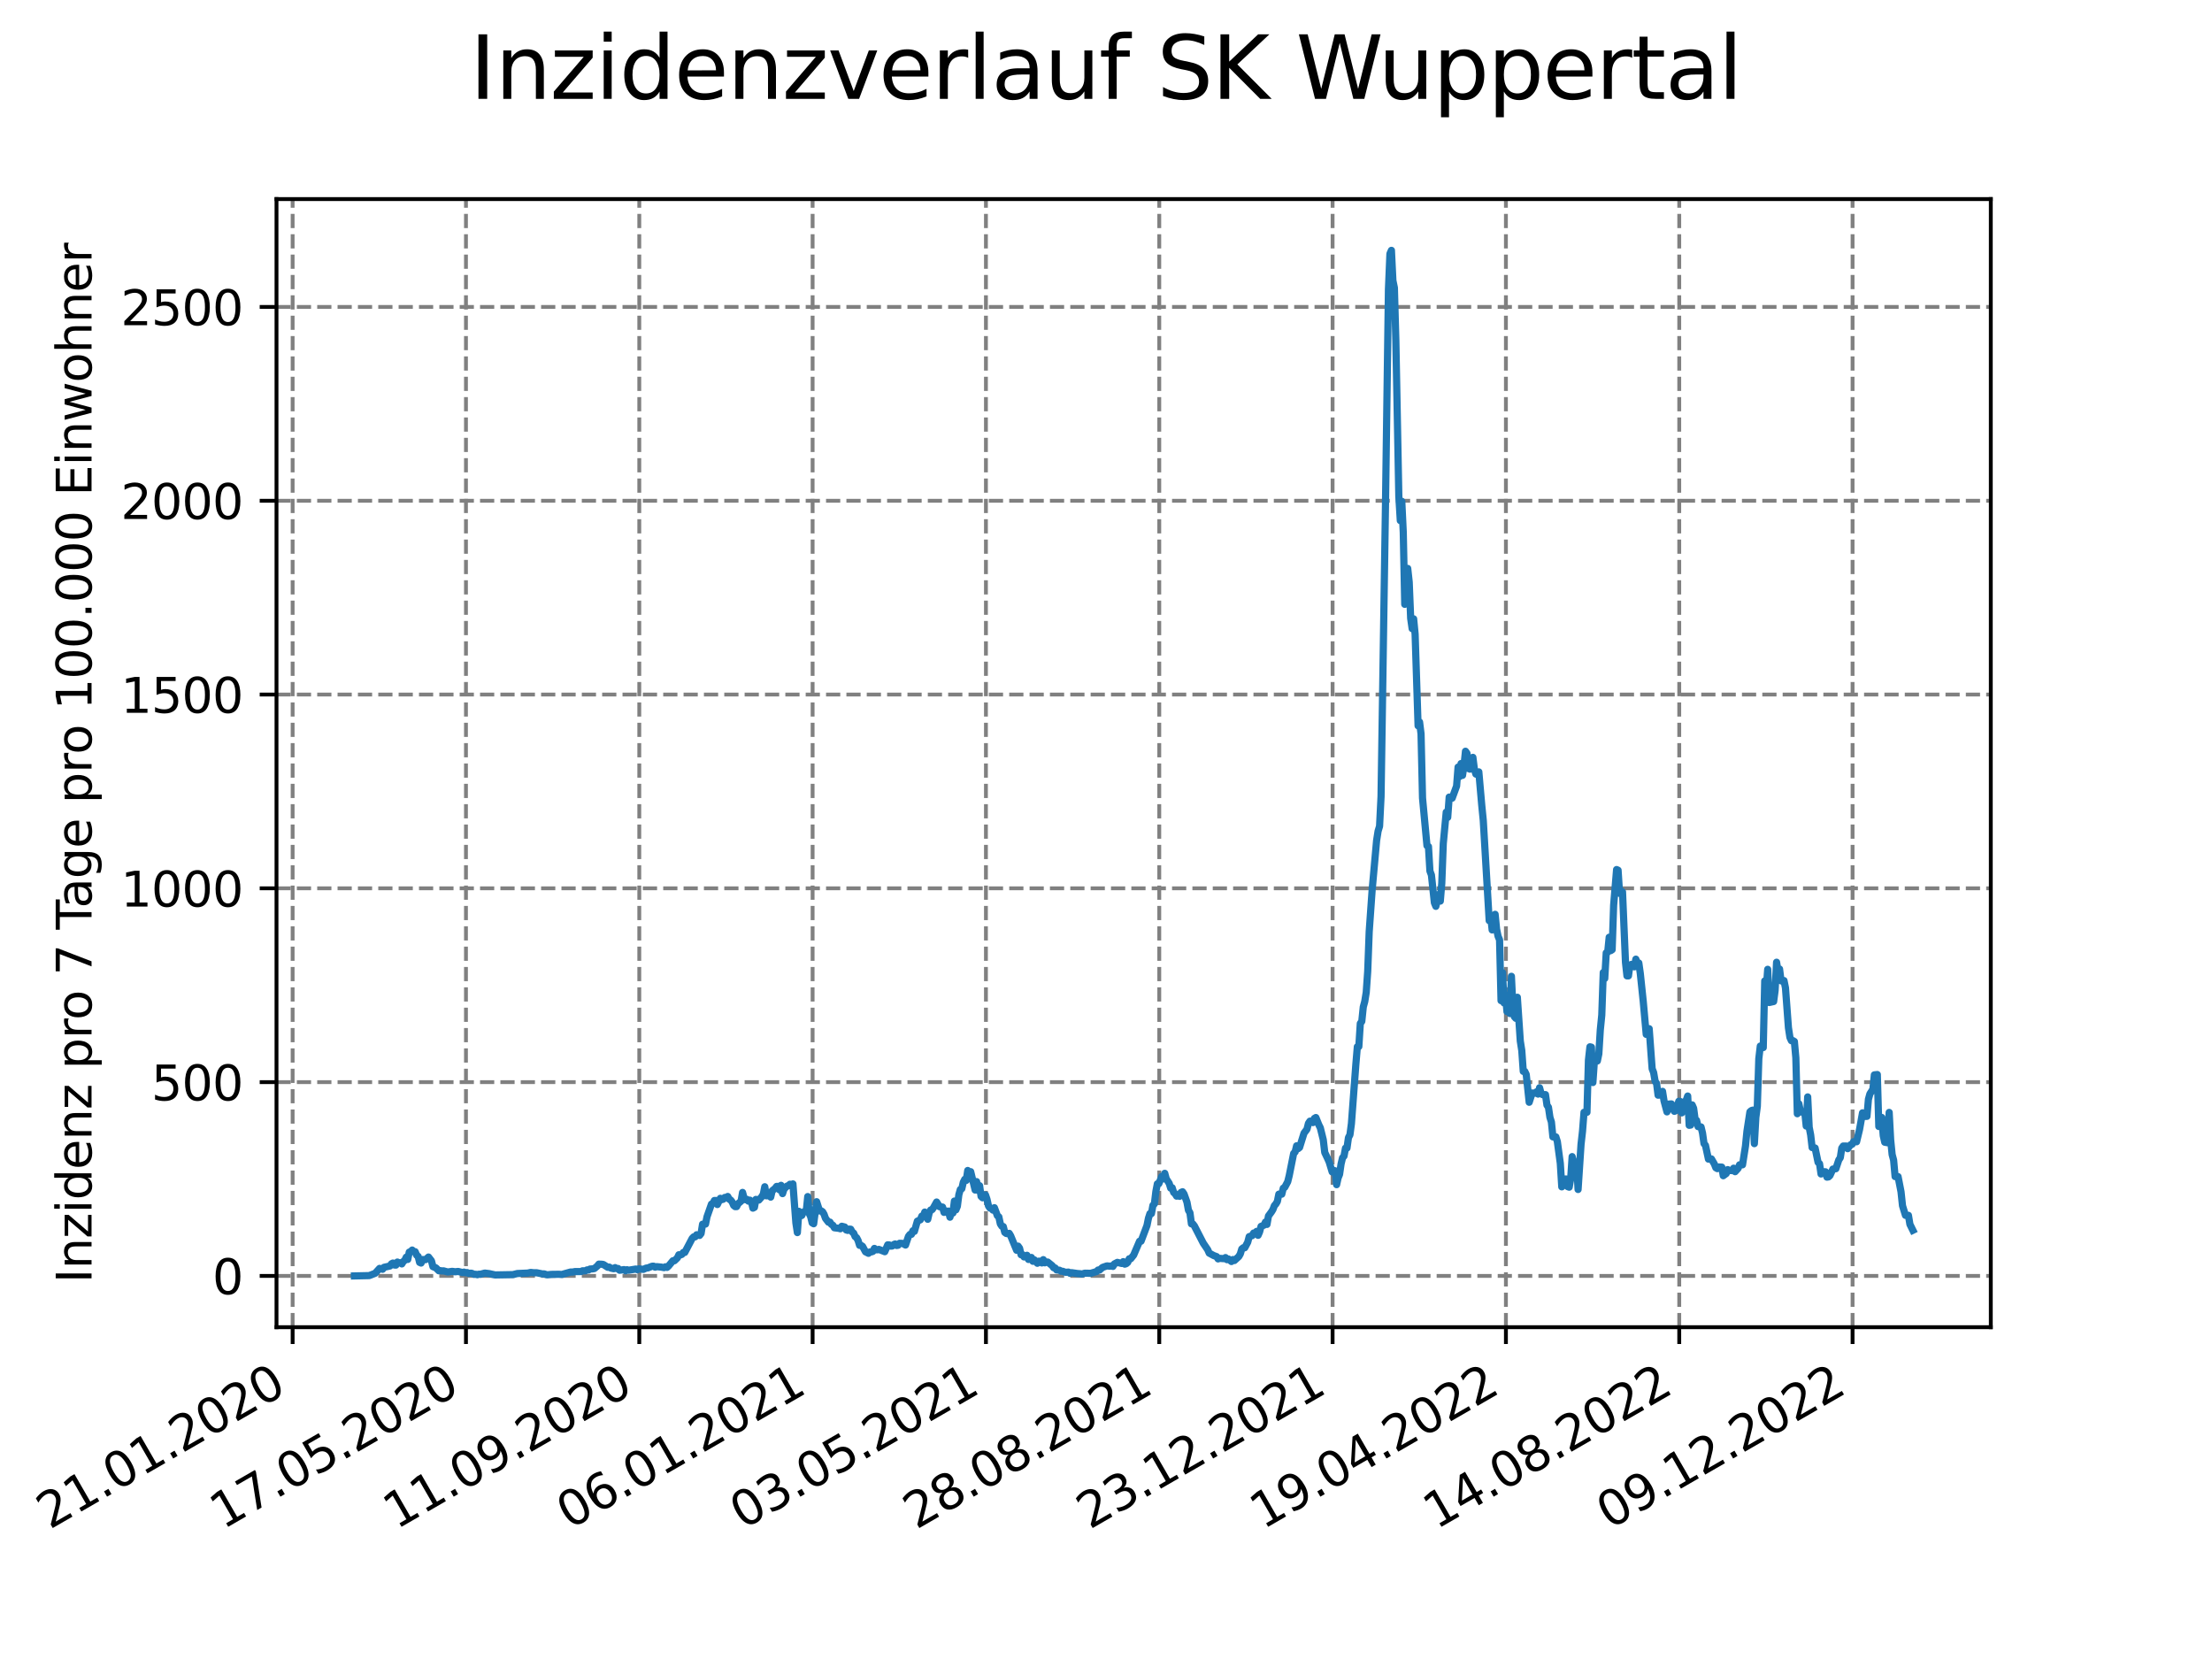 <?xml version="1.0" encoding="utf-8" standalone="no"?>
<!DOCTYPE svg PUBLIC "-//W3C//DTD SVG 1.1//EN"
  "http://www.w3.org/Graphics/SVG/1.1/DTD/svg11.dtd">
<svg xmlns:xlink="http://www.w3.org/1999/xlink" width="460.8pt" height="345.6pt" viewBox="0 0 460.8 345.6" xmlns="http://www.w3.org/2000/svg" version="1.1">
 <defs>
  <style type="text/css">*{stroke-linejoin: round; stroke-linecap: butt}</style>
 </defs>
 <g id="figure_1">
  <g id="patch_1">
   <path d="M 0 345.6 
L 460.8 345.6 
L 460.8 0 
L 0 0 
z
" style="fill: #ffffff"/>
  </g>
  <g id="axes_1">
   <g id="patch_2">
    <path d="M 57.6 276.48 
L 414.72 276.48 
L 414.72 41.472 
L 57.6 41.472 
z
" style="fill: #ffffff"/>
   </g>
   <g id="matplotlib.axis_1">
    <g id="xtick_1">
     <g id="line2d_1">
      <path d="M 60.961 276.48 
L 60.961 41.472 
" clip-path="url(#pfdad5a5ee1)" style="fill: none; stroke-dasharray: 2.96,1.28; stroke-dashoffset: 0; stroke: #808080; stroke-width: 0.8"/>
     </g>
     <g id="line2d_2">
      <defs>
       <path id="m7570efca1b" d="M 0 0 
L 0 3.5 
" style="stroke: #000000; stroke-width: 0.8"/>
      </defs>
      <g>
       <use xlink:href="#m7570efca1b" x="60.961" y="276.48" style="stroke: #000000; stroke-width: 0.8"/>
      </g>
     </g>
     <g id="text_1">
      <!-- 21.01.2020 -->
      <g transform="translate(10.336 318.689) rotate(-30) scale(0.1 -0.1)">
       <defs>
        <path id="DejaVuSans-32" d="M 1228 531 
L 3431 531 
L 3431 0 
L 469 0 
L 469 531 
Q 828 903 1448 1529 
Q 2069 2156 2228 2338 
Q 2531 2678 2651 2914 
Q 2772 3150 2772 3378 
Q 2772 3750 2511 3984 
Q 2250 4219 1831 4219 
Q 1534 4219 1204 4116 
Q 875 4013 500 3803 
L 500 4441 
Q 881 4594 1212 4672 
Q 1544 4750 1819 4750 
Q 2544 4750 2975 4387 
Q 3406 4025 3406 3419 
Q 3406 3131 3298 2873 
Q 3191 2616 2906 2266 
Q 2828 2175 2409 1742 
Q 1991 1309 1228 531 
z
" transform="scale(0.016)"/>
        <path id="DejaVuSans-31" d="M 794 531 
L 1825 531 
L 1825 4091 
L 703 3866 
L 703 4441 
L 1819 4666 
L 2450 4666 
L 2450 531 
L 3481 531 
L 3481 0 
L 794 0 
L 794 531 
z
" transform="scale(0.016)"/>
        <path id="DejaVuSans-2e" d="M 684 794 
L 1344 794 
L 1344 0 
L 684 0 
L 684 794 
z
" transform="scale(0.016)"/>
        <path id="DejaVuSans-30" d="M 2034 4250 
Q 1547 4250 1301 3770 
Q 1056 3291 1056 2328 
Q 1056 1369 1301 889 
Q 1547 409 2034 409 
Q 2525 409 2770 889 
Q 3016 1369 3016 2328 
Q 3016 3291 2770 3770 
Q 2525 4250 2034 4250 
z
M 2034 4750 
Q 2819 4750 3233 4129 
Q 3647 3509 3647 2328 
Q 3647 1150 3233 529 
Q 2819 -91 2034 -91 
Q 1250 -91 836 529 
Q 422 1150 422 2328 
Q 422 3509 836 4129 
Q 1250 4750 2034 4750 
z
" transform="scale(0.016)"/>
       </defs>
       <use xlink:href="#DejaVuSans-32"/>
       <use xlink:href="#DejaVuSans-31" x="63.623"/>
       <use xlink:href="#DejaVuSans-2e" x="127.246"/>
       <use xlink:href="#DejaVuSans-30" x="159.033"/>
       <use xlink:href="#DejaVuSans-31" x="222.656"/>
       <use xlink:href="#DejaVuSans-2e" x="286.279"/>
       <use xlink:href="#DejaVuSans-32" x="318.066"/>
       <use xlink:href="#DejaVuSans-30" x="381.689"/>
       <use xlink:href="#DejaVuSans-32" x="445.312"/>
       <use xlink:href="#DejaVuSans-30" x="508.936"/>
      </g>
     </g>
    </g>
    <g id="xtick_2">
     <g id="line2d_3">
      <path d="M 97.068 276.48 
L 97.068 41.472 
" clip-path="url(#pfdad5a5ee1)" style="fill: none; stroke-dasharray: 2.96,1.28; stroke-dashoffset: 0; stroke: #808080; stroke-width: 0.8"/>
     </g>
     <g id="line2d_4">
      <g>
       <use xlink:href="#m7570efca1b" x="97.068" y="276.48" style="stroke: #000000; stroke-width: 0.8"/>
      </g>
     </g>
     <g id="text_2">
      <!-- 17.05.2020 -->
      <g transform="translate(46.443 318.689) rotate(-30) scale(0.1 -0.1)">
       <defs>
        <path id="DejaVuSans-37" d="M 525 4666 
L 3525 4666 
L 3525 4397 
L 1831 0 
L 1172 0 
L 2766 4134 
L 525 4134 
L 525 4666 
z
" transform="scale(0.016)"/>
        <path id="DejaVuSans-35" d="M 691 4666 
L 3169 4666 
L 3169 4134 
L 1269 4134 
L 1269 2991 
Q 1406 3038 1543 3061 
Q 1681 3084 1819 3084 
Q 2600 3084 3056 2656 
Q 3513 2228 3513 1497 
Q 3513 744 3044 326 
Q 2575 -91 1722 -91 
Q 1428 -91 1123 -41 
Q 819 9 494 109 
L 494 744 
Q 775 591 1075 516 
Q 1375 441 1709 441 
Q 2250 441 2565 725 
Q 2881 1009 2881 1497 
Q 2881 1984 2565 2268 
Q 2250 2553 1709 2553 
Q 1456 2553 1204 2497 
Q 953 2441 691 2322 
L 691 4666 
z
" transform="scale(0.016)"/>
       </defs>
       <use xlink:href="#DejaVuSans-31"/>
       <use xlink:href="#DejaVuSans-37" x="63.623"/>
       <use xlink:href="#DejaVuSans-2e" x="127.246"/>
       <use xlink:href="#DejaVuSans-30" x="159.033"/>
       <use xlink:href="#DejaVuSans-35" x="222.656"/>
       <use xlink:href="#DejaVuSans-2e" x="286.279"/>
       <use xlink:href="#DejaVuSans-32" x="318.066"/>
       <use xlink:href="#DejaVuSans-30" x="381.689"/>
       <use xlink:href="#DejaVuSans-32" x="445.312"/>
       <use xlink:href="#DejaVuSans-30" x="508.936"/>
      </g>
     </g>
    </g>
    <g id="xtick_3">
     <g id="line2d_5">
      <path d="M 133.175 276.48 
L 133.175 41.472 
" clip-path="url(#pfdad5a5ee1)" style="fill: none; stroke-dasharray: 2.96,1.28; stroke-dashoffset: 0; stroke: #808080; stroke-width: 0.8"/>
     </g>
     <g id="line2d_6">
      <g>
       <use xlink:href="#m7570efca1b" x="133.175" y="276.48" style="stroke: #000000; stroke-width: 0.8"/>
      </g>
     </g>
     <g id="text_3">
      <!-- 11.09.2020 -->
      <g transform="translate(82.55 318.689) rotate(-30) scale(0.1 -0.1)">
       <defs>
        <path id="DejaVuSans-39" d="M 703 97 
L 703 672 
Q 941 559 1184 500 
Q 1428 441 1663 441 
Q 2288 441 2617 861 
Q 2947 1281 2994 2138 
Q 2813 1869 2534 1725 
Q 2256 1581 1919 1581 
Q 1219 1581 811 2004 
Q 403 2428 403 3163 
Q 403 3881 828 4315 
Q 1253 4750 1959 4750 
Q 2769 4750 3195 4129 
Q 3622 3509 3622 2328 
Q 3622 1225 3098 567 
Q 2575 -91 1691 -91 
Q 1453 -91 1209 -44 
Q 966 3 703 97 
z
M 1959 2075 
Q 2384 2075 2632 2365 
Q 2881 2656 2881 3163 
Q 2881 3666 2632 3958 
Q 2384 4250 1959 4250 
Q 1534 4250 1286 3958 
Q 1038 3666 1038 3163 
Q 1038 2656 1286 2365 
Q 1534 2075 1959 2075 
z
" transform="scale(0.016)"/>
       </defs>
       <use xlink:href="#DejaVuSans-31"/>
       <use xlink:href="#DejaVuSans-31" x="63.623"/>
       <use xlink:href="#DejaVuSans-2e" x="127.246"/>
       <use xlink:href="#DejaVuSans-30" x="159.033"/>
       <use xlink:href="#DejaVuSans-39" x="222.656"/>
       <use xlink:href="#DejaVuSans-2e" x="286.279"/>
       <use xlink:href="#DejaVuSans-32" x="318.066"/>
       <use xlink:href="#DejaVuSans-30" x="381.689"/>
       <use xlink:href="#DejaVuSans-32" x="445.312"/>
       <use xlink:href="#DejaVuSans-30" x="508.936"/>
      </g>
     </g>
    </g>
    <g id="xtick_4">
     <g id="line2d_7">
      <path d="M 169.282 276.48 
L 169.282 41.472 
" clip-path="url(#pfdad5a5ee1)" style="fill: none; stroke-dasharray: 2.96,1.28; stroke-dashoffset: 0; stroke: #808080; stroke-width: 0.8"/>
     </g>
     <g id="line2d_8">
      <g>
       <use xlink:href="#m7570efca1b" x="169.282" y="276.48" style="stroke: #000000; stroke-width: 0.8"/>
      </g>
     </g>
     <g id="text_4">
      <!-- 06.01.2021 -->
      <g transform="translate(118.657 318.689) rotate(-30) scale(0.1 -0.1)">
       <defs>
        <path id="DejaVuSans-36" d="M 2113 2584 
Q 1688 2584 1439 2293 
Q 1191 2003 1191 1497 
Q 1191 994 1439 701 
Q 1688 409 2113 409 
Q 2538 409 2786 701 
Q 3034 994 3034 1497 
Q 3034 2003 2786 2293 
Q 2538 2584 2113 2584 
z
M 3366 4563 
L 3366 3988 
Q 3128 4100 2886 4159 
Q 2644 4219 2406 4219 
Q 1781 4219 1451 3797 
Q 1122 3375 1075 2522 
Q 1259 2794 1537 2939 
Q 1816 3084 2150 3084 
Q 2853 3084 3261 2657 
Q 3669 2231 3669 1497 
Q 3669 778 3244 343 
Q 2819 -91 2113 -91 
Q 1303 -91 875 529 
Q 447 1150 447 2328 
Q 447 3434 972 4092 
Q 1497 4750 2381 4750 
Q 2619 4750 2861 4703 
Q 3103 4656 3366 4563 
z
" transform="scale(0.016)"/>
       </defs>
       <use xlink:href="#DejaVuSans-30"/>
       <use xlink:href="#DejaVuSans-36" x="63.623"/>
       <use xlink:href="#DejaVuSans-2e" x="127.246"/>
       <use xlink:href="#DejaVuSans-30" x="159.033"/>
       <use xlink:href="#DejaVuSans-31" x="222.656"/>
       <use xlink:href="#DejaVuSans-2e" x="286.279"/>
       <use xlink:href="#DejaVuSans-32" x="318.066"/>
       <use xlink:href="#DejaVuSans-30" x="381.689"/>
       <use xlink:href="#DejaVuSans-32" x="445.312"/>
       <use xlink:href="#DejaVuSans-31" x="508.936"/>
      </g>
     </g>
    </g>
    <g id="xtick_5">
     <g id="line2d_9">
      <path d="M 205.389 276.48 
L 205.389 41.472 
" clip-path="url(#pfdad5a5ee1)" style="fill: none; stroke-dasharray: 2.96,1.28; stroke-dashoffset: 0; stroke: #808080; stroke-width: 0.8"/>
     </g>
     <g id="line2d_10">
      <g>
       <use xlink:href="#m7570efca1b" x="205.389" y="276.48" style="stroke: #000000; stroke-width: 0.8"/>
      </g>
     </g>
     <g id="text_5">
      <!-- 03.05.2021 -->
      <g transform="translate(154.764 318.689) rotate(-30) scale(0.1 -0.1)">
       <defs>
        <path id="DejaVuSans-33" d="M 2597 2516 
Q 3050 2419 3304 2112 
Q 3559 1806 3559 1356 
Q 3559 666 3084 287 
Q 2609 -91 1734 -91 
Q 1441 -91 1130 -33 
Q 819 25 488 141 
L 488 750 
Q 750 597 1062 519 
Q 1375 441 1716 441 
Q 2309 441 2620 675 
Q 2931 909 2931 1356 
Q 2931 1769 2642 2001 
Q 2353 2234 1838 2234 
L 1294 2234 
L 1294 2753 
L 1863 2753 
Q 2328 2753 2575 2939 
Q 2822 3125 2822 3475 
Q 2822 3834 2567 4026 
Q 2313 4219 1838 4219 
Q 1578 4219 1281 4162 
Q 984 4106 628 3988 
L 628 4550 
Q 988 4650 1302 4700 
Q 1616 4750 1894 4750 
Q 2613 4750 3031 4423 
Q 3450 4097 3450 3541 
Q 3450 3153 3228 2886 
Q 3006 2619 2597 2516 
z
" transform="scale(0.016)"/>
       </defs>
       <use xlink:href="#DejaVuSans-30"/>
       <use xlink:href="#DejaVuSans-33" x="63.623"/>
       <use xlink:href="#DejaVuSans-2e" x="127.246"/>
       <use xlink:href="#DejaVuSans-30" x="159.033"/>
       <use xlink:href="#DejaVuSans-35" x="222.656"/>
       <use xlink:href="#DejaVuSans-2e" x="286.279"/>
       <use xlink:href="#DejaVuSans-32" x="318.066"/>
       <use xlink:href="#DejaVuSans-30" x="381.689"/>
       <use xlink:href="#DejaVuSans-32" x="445.312"/>
       <use xlink:href="#DejaVuSans-31" x="508.936"/>
      </g>
     </g>
    </g>
    <g id="xtick_6">
     <g id="line2d_11">
      <path d="M 241.496 276.48 
L 241.496 41.472 
" clip-path="url(#pfdad5a5ee1)" style="fill: none; stroke-dasharray: 2.96,1.28; stroke-dashoffset: 0; stroke: #808080; stroke-width: 0.8"/>
     </g>
     <g id="line2d_12">
      <g>
       <use xlink:href="#m7570efca1b" x="241.496" y="276.48" style="stroke: #000000; stroke-width: 0.8"/>
      </g>
     </g>
     <g id="text_6">
      <!-- 28.08.2021 -->
      <g transform="translate(190.871 318.689) rotate(-30) scale(0.1 -0.1)">
       <defs>
        <path id="DejaVuSans-38" d="M 2034 2216 
Q 1584 2216 1326 1975 
Q 1069 1734 1069 1313 
Q 1069 891 1326 650 
Q 1584 409 2034 409 
Q 2484 409 2743 651 
Q 3003 894 3003 1313 
Q 3003 1734 2745 1975 
Q 2488 2216 2034 2216 
z
M 1403 2484 
Q 997 2584 770 2862 
Q 544 3141 544 3541 
Q 544 4100 942 4425 
Q 1341 4750 2034 4750 
Q 2731 4750 3128 4425 
Q 3525 4100 3525 3541 
Q 3525 3141 3298 2862 
Q 3072 2584 2669 2484 
Q 3125 2378 3379 2068 
Q 3634 1759 3634 1313 
Q 3634 634 3220 271 
Q 2806 -91 2034 -91 
Q 1263 -91 848 271 
Q 434 634 434 1313 
Q 434 1759 690 2068 
Q 947 2378 1403 2484 
z
M 1172 3481 
Q 1172 3119 1398 2916 
Q 1625 2713 2034 2713 
Q 2441 2713 2670 2916 
Q 2900 3119 2900 3481 
Q 2900 3844 2670 4047 
Q 2441 4250 2034 4250 
Q 1625 4250 1398 4047 
Q 1172 3844 1172 3481 
z
" transform="scale(0.016)"/>
       </defs>
       <use xlink:href="#DejaVuSans-32"/>
       <use xlink:href="#DejaVuSans-38" x="63.623"/>
       <use xlink:href="#DejaVuSans-2e" x="127.246"/>
       <use xlink:href="#DejaVuSans-30" x="159.033"/>
       <use xlink:href="#DejaVuSans-38" x="222.656"/>
       <use xlink:href="#DejaVuSans-2e" x="286.279"/>
       <use xlink:href="#DejaVuSans-32" x="318.066"/>
       <use xlink:href="#DejaVuSans-30" x="381.689"/>
       <use xlink:href="#DejaVuSans-32" x="445.312"/>
       <use xlink:href="#DejaVuSans-31" x="508.936"/>
      </g>
     </g>
    </g>
    <g id="xtick_7">
     <g id="line2d_13">
      <path d="M 277.603 276.48 
L 277.603 41.472 
" clip-path="url(#pfdad5a5ee1)" style="fill: none; stroke-dasharray: 2.96,1.28; stroke-dashoffset: 0; stroke: #808080; stroke-width: 0.8"/>
     </g>
     <g id="line2d_14">
      <g>
       <use xlink:href="#m7570efca1b" x="277.603" y="276.48" style="stroke: #000000; stroke-width: 0.8"/>
      </g>
     </g>
     <g id="text_7">
      <!-- 23.12.2021 -->
      <g transform="translate(226.978 318.689) rotate(-30) scale(0.1 -0.1)">
       <use xlink:href="#DejaVuSans-32"/>
       <use xlink:href="#DejaVuSans-33" x="63.623"/>
       <use xlink:href="#DejaVuSans-2e" x="127.246"/>
       <use xlink:href="#DejaVuSans-31" x="159.033"/>
       <use xlink:href="#DejaVuSans-32" x="222.656"/>
       <use xlink:href="#DejaVuSans-2e" x="286.279"/>
       <use xlink:href="#DejaVuSans-32" x="318.066"/>
       <use xlink:href="#DejaVuSans-30" x="381.689"/>
       <use xlink:href="#DejaVuSans-32" x="445.312"/>
       <use xlink:href="#DejaVuSans-31" x="508.936"/>
      </g>
     </g>
    </g>
    <g id="xtick_8">
     <g id="line2d_15">
      <path d="M 313.71 276.48 
L 313.71 41.472 
" clip-path="url(#pfdad5a5ee1)" style="fill: none; stroke-dasharray: 2.96,1.28; stroke-dashoffset: 0; stroke: #808080; stroke-width: 0.8"/>
     </g>
     <g id="line2d_16">
      <g>
       <use xlink:href="#m7570efca1b" x="313.71" y="276.48" style="stroke: #000000; stroke-width: 0.8"/>
      </g>
     </g>
     <g id="text_8">
      <!-- 19.04.2022 -->
      <g transform="translate(263.085 318.689) rotate(-30) scale(0.1 -0.1)">
       <defs>
        <path id="DejaVuSans-34" d="M 2419 4116 
L 825 1625 
L 2419 1625 
L 2419 4116 
z
M 2253 4666 
L 3047 4666 
L 3047 1625 
L 3713 1625 
L 3713 1100 
L 3047 1100 
L 3047 0 
L 2419 0 
L 2419 1100 
L 313 1100 
L 313 1709 
L 2253 4666 
z
" transform="scale(0.016)"/>
       </defs>
       <use xlink:href="#DejaVuSans-31"/>
       <use xlink:href="#DejaVuSans-39" x="63.623"/>
       <use xlink:href="#DejaVuSans-2e" x="127.246"/>
       <use xlink:href="#DejaVuSans-30" x="159.033"/>
       <use xlink:href="#DejaVuSans-34" x="222.656"/>
       <use xlink:href="#DejaVuSans-2e" x="286.279"/>
       <use xlink:href="#DejaVuSans-32" x="318.066"/>
       <use xlink:href="#DejaVuSans-30" x="381.689"/>
       <use xlink:href="#DejaVuSans-32" x="445.312"/>
       <use xlink:href="#DejaVuSans-32" x="508.936"/>
      </g>
     </g>
    </g>
    <g id="xtick_9">
     <g id="line2d_17">
      <path d="M 349.817 276.48 
L 349.817 41.472 
" clip-path="url(#pfdad5a5ee1)" style="fill: none; stroke-dasharray: 2.96,1.28; stroke-dashoffset: 0; stroke: #808080; stroke-width: 0.8"/>
     </g>
     <g id="line2d_18">
      <g>
       <use xlink:href="#m7570efca1b" x="349.817" y="276.48" style="stroke: #000000; stroke-width: 0.8"/>
      </g>
     </g>
     <g id="text_9">
      <!-- 14.08.2022 -->
      <g transform="translate(299.192 318.689) rotate(-30) scale(0.1 -0.1)">
       <use xlink:href="#DejaVuSans-31"/>
       <use xlink:href="#DejaVuSans-34" x="63.623"/>
       <use xlink:href="#DejaVuSans-2e" x="127.246"/>
       <use xlink:href="#DejaVuSans-30" x="159.033"/>
       <use xlink:href="#DejaVuSans-38" x="222.656"/>
       <use xlink:href="#DejaVuSans-2e" x="286.279"/>
       <use xlink:href="#DejaVuSans-32" x="318.066"/>
       <use xlink:href="#DejaVuSans-30" x="381.689"/>
       <use xlink:href="#DejaVuSans-32" x="445.312"/>
       <use xlink:href="#DejaVuSans-32" x="508.936"/>
      </g>
     </g>
    </g>
    <g id="xtick_10">
     <g id="line2d_19">
      <path d="M 385.924 276.48 
L 385.924 41.472 
" clip-path="url(#pfdad5a5ee1)" style="fill: none; stroke-dasharray: 2.96,1.28; stroke-dashoffset: 0; stroke: #808080; stroke-width: 0.8"/>
     </g>
     <g id="line2d_20">
      <g>
       <use xlink:href="#m7570efca1b" x="385.924" y="276.48" style="stroke: #000000; stroke-width: 0.8"/>
      </g>
     </g>
     <g id="text_10">
      <!-- 09.12.2022 -->
      <g transform="translate(335.299 318.689) rotate(-30) scale(0.1 -0.1)">
       <use xlink:href="#DejaVuSans-30"/>
       <use xlink:href="#DejaVuSans-39" x="63.623"/>
       <use xlink:href="#DejaVuSans-2e" x="127.246"/>
       <use xlink:href="#DejaVuSans-31" x="159.033"/>
       <use xlink:href="#DejaVuSans-32" x="222.656"/>
       <use xlink:href="#DejaVuSans-2e" x="286.279"/>
       <use xlink:href="#DejaVuSans-32" x="318.066"/>
       <use xlink:href="#DejaVuSans-30" x="381.689"/>
       <use xlink:href="#DejaVuSans-32" x="445.312"/>
       <use xlink:href="#DejaVuSans-32" x="508.936"/>
      </g>
     </g>
    </g>
   </g>
   <g id="matplotlib.axis_2">
    <g id="ytick_1">
     <g id="line2d_21">
      <path d="M 57.6 265.798 
L 414.72 265.798 
" clip-path="url(#pfdad5a5ee1)" style="fill: none; stroke-dasharray: 2.96,1.28; stroke-dashoffset: 0; stroke: #808080; stroke-width: 0.8"/>
     </g>
     <g id="line2d_22">
      <defs>
       <path id="mba6657583b" d="M 0 0 
L -3.5 0 
" style="stroke: #000000; stroke-width: 0.8"/>
      </defs>
      <g>
       <use xlink:href="#mba6657583b" x="57.6" y="265.798" style="stroke: #000000; stroke-width: 0.8"/>
      </g>
     </g>
     <g id="text_11">
      <!-- 0 -->
      <g transform="translate(44.237 269.597) scale(0.1 -0.1)">
       <use xlink:href="#DejaVuSans-30"/>
      </g>
     </g>
    </g>
    <g id="ytick_2">
     <g id="line2d_23">
      <path d="M 57.6 225.427 
L 414.72 225.427 
" clip-path="url(#pfdad5a5ee1)" style="fill: none; stroke-dasharray: 2.96,1.28; stroke-dashoffset: 0; stroke: #808080; stroke-width: 0.8"/>
     </g>
     <g id="line2d_24">
      <g>
       <use xlink:href="#mba6657583b" x="57.6" y="225.427" style="stroke: #000000; stroke-width: 0.8"/>
      </g>
     </g>
     <g id="text_12">
      <!-- 500 -->
      <g transform="translate(31.512 229.226) scale(0.1 -0.1)">
       <use xlink:href="#DejaVuSans-35"/>
       <use xlink:href="#DejaVuSans-30" x="63.623"/>
       <use xlink:href="#DejaVuSans-30" x="127.246"/>
      </g>
     </g>
    </g>
    <g id="ytick_3">
     <g id="line2d_25">
      <path d="M 57.6 185.056 
L 414.72 185.056 
" clip-path="url(#pfdad5a5ee1)" style="fill: none; stroke-dasharray: 2.96,1.28; stroke-dashoffset: 0; stroke: #808080; stroke-width: 0.8"/>
     </g>
     <g id="line2d_26">
      <g>
       <use xlink:href="#mba6657583b" x="57.6" y="185.056" style="stroke: #000000; stroke-width: 0.8"/>
      </g>
     </g>
     <g id="text_13">
      <!-- 1000 -->
      <g transform="translate(25.15 188.855) scale(0.1 -0.1)">
       <use xlink:href="#DejaVuSans-31"/>
       <use xlink:href="#DejaVuSans-30" x="63.623"/>
       <use xlink:href="#DejaVuSans-30" x="127.246"/>
       <use xlink:href="#DejaVuSans-30" x="190.869"/>
      </g>
     </g>
    </g>
    <g id="ytick_4">
     <g id="line2d_27">
      <path d="M 57.6 144.685 
L 414.72 144.685 
" clip-path="url(#pfdad5a5ee1)" style="fill: none; stroke-dasharray: 2.96,1.28; stroke-dashoffset: 0; stroke: #808080; stroke-width: 0.8"/>
     </g>
     <g id="line2d_28">
      <g>
       <use xlink:href="#mba6657583b" x="57.6" y="144.685" style="stroke: #000000; stroke-width: 0.8"/>
      </g>
     </g>
     <g id="text_14">
      <!-- 1500 -->
      <g transform="translate(25.15 148.485) scale(0.1 -0.1)">
       <use xlink:href="#DejaVuSans-31"/>
       <use xlink:href="#DejaVuSans-35" x="63.623"/>
       <use xlink:href="#DejaVuSans-30" x="127.246"/>
       <use xlink:href="#DejaVuSans-30" x="190.869"/>
      </g>
     </g>
    </g>
    <g id="ytick_5">
     <g id="line2d_29">
      <path d="M 57.6 104.315 
L 414.72 104.315 
" clip-path="url(#pfdad5a5ee1)" style="fill: none; stroke-dasharray: 2.96,1.28; stroke-dashoffset: 0; stroke: #808080; stroke-width: 0.8"/>
     </g>
     <g id="line2d_30">
      <g>
       <use xlink:href="#mba6657583b" x="57.6" y="104.315" style="stroke: #000000; stroke-width: 0.8"/>
      </g>
     </g>
     <g id="text_15">
      <!-- 2000 -->
      <g transform="translate(25.15 108.114) scale(0.1 -0.1)">
       <use xlink:href="#DejaVuSans-32"/>
       <use xlink:href="#DejaVuSans-30" x="63.623"/>
       <use xlink:href="#DejaVuSans-30" x="127.246"/>
       <use xlink:href="#DejaVuSans-30" x="190.869"/>
      </g>
     </g>
    </g>
    <g id="ytick_6">
     <g id="line2d_31">
      <path d="M 57.6 63.944 
L 414.72 63.944 
" clip-path="url(#pfdad5a5ee1)" style="fill: none; stroke-dasharray: 2.96,1.28; stroke-dashoffset: 0; stroke: #808080; stroke-width: 0.8"/>
     </g>
     <g id="line2d_32">
      <g>
       <use xlink:href="#mba6657583b" x="57.6" y="63.944" style="stroke: #000000; stroke-width: 0.8"/>
      </g>
     </g>
     <g id="text_16">
      <!-- 2500 -->
      <g transform="translate(25.15 67.743) scale(0.1 -0.1)">
       <use xlink:href="#DejaVuSans-32"/>
       <use xlink:href="#DejaVuSans-35" x="63.623"/>
       <use xlink:href="#DejaVuSans-30" x="127.246"/>
       <use xlink:href="#DejaVuSans-30" x="190.869"/>
      </g>
     </g>
    </g>
    <g id="text_17">
     <!-- Inzidenz pro 7 Tage pro 100.000 Einwohner -->
     <g transform="translate(19.07 267.301) rotate(-90) scale(0.1 -0.1)">
      <defs>
       <path id="DejaVuSans-49" d="M 628 4666 
L 1259 4666 
L 1259 0 
L 628 0 
L 628 4666 
z
" transform="scale(0.016)"/>
       <path id="DejaVuSans-6e" d="M 3513 2113 
L 3513 0 
L 2938 0 
L 2938 2094 
Q 2938 2591 2744 2837 
Q 2550 3084 2163 3084 
Q 1697 3084 1428 2787 
Q 1159 2491 1159 1978 
L 1159 0 
L 581 0 
L 581 3500 
L 1159 3500 
L 1159 2956 
Q 1366 3272 1645 3428 
Q 1925 3584 2291 3584 
Q 2894 3584 3203 3211 
Q 3513 2838 3513 2113 
z
" transform="scale(0.016)"/>
       <path id="DejaVuSans-7a" d="M 353 3500 
L 3084 3500 
L 3084 2975 
L 922 459 
L 3084 459 
L 3084 0 
L 275 0 
L 275 525 
L 2438 3041 
L 353 3041 
L 353 3500 
z
" transform="scale(0.016)"/>
       <path id="DejaVuSans-69" d="M 603 3500 
L 1178 3500 
L 1178 0 
L 603 0 
L 603 3500 
z
M 603 4863 
L 1178 4863 
L 1178 4134 
L 603 4134 
L 603 4863 
z
" transform="scale(0.016)"/>
       <path id="DejaVuSans-64" d="M 2906 2969 
L 2906 4863 
L 3481 4863 
L 3481 0 
L 2906 0 
L 2906 525 
Q 2725 213 2448 61 
Q 2172 -91 1784 -91 
Q 1150 -91 751 415 
Q 353 922 353 1747 
Q 353 2572 751 3078 
Q 1150 3584 1784 3584 
Q 2172 3584 2448 3432 
Q 2725 3281 2906 2969 
z
M 947 1747 
Q 947 1113 1208 752 
Q 1469 391 1925 391 
Q 2381 391 2643 752 
Q 2906 1113 2906 1747 
Q 2906 2381 2643 2742 
Q 2381 3103 1925 3103 
Q 1469 3103 1208 2742 
Q 947 2381 947 1747 
z
" transform="scale(0.016)"/>
       <path id="DejaVuSans-65" d="M 3597 1894 
L 3597 1613 
L 953 1613 
Q 991 1019 1311 708 
Q 1631 397 2203 397 
Q 2534 397 2845 478 
Q 3156 559 3463 722 
L 3463 178 
Q 3153 47 2828 -22 
Q 2503 -91 2169 -91 
Q 1331 -91 842 396 
Q 353 884 353 1716 
Q 353 2575 817 3079 
Q 1281 3584 2069 3584 
Q 2775 3584 3186 3129 
Q 3597 2675 3597 1894 
z
M 3022 2063 
Q 3016 2534 2758 2815 
Q 2500 3097 2075 3097 
Q 1594 3097 1305 2825 
Q 1016 2553 972 2059 
L 3022 2063 
z
" transform="scale(0.016)"/>
       <path id="DejaVuSans-20" transform="scale(0.016)"/>
       <path id="DejaVuSans-70" d="M 1159 525 
L 1159 -1331 
L 581 -1331 
L 581 3500 
L 1159 3500 
L 1159 2969 
Q 1341 3281 1617 3432 
Q 1894 3584 2278 3584 
Q 2916 3584 3314 3078 
Q 3713 2572 3713 1747 
Q 3713 922 3314 415 
Q 2916 -91 2278 -91 
Q 1894 -91 1617 61 
Q 1341 213 1159 525 
z
M 3116 1747 
Q 3116 2381 2855 2742 
Q 2594 3103 2138 3103 
Q 1681 3103 1420 2742 
Q 1159 2381 1159 1747 
Q 1159 1113 1420 752 
Q 1681 391 2138 391 
Q 2594 391 2855 752 
Q 3116 1113 3116 1747 
z
" transform="scale(0.016)"/>
       <path id="DejaVuSans-72" d="M 2631 2963 
Q 2534 3019 2420 3045 
Q 2306 3072 2169 3072 
Q 1681 3072 1420 2755 
Q 1159 2438 1159 1844 
L 1159 0 
L 581 0 
L 581 3500 
L 1159 3500 
L 1159 2956 
Q 1341 3275 1631 3429 
Q 1922 3584 2338 3584 
Q 2397 3584 2469 3576 
Q 2541 3569 2628 3553 
L 2631 2963 
z
" transform="scale(0.016)"/>
       <path id="DejaVuSans-6f" d="M 1959 3097 
Q 1497 3097 1228 2736 
Q 959 2375 959 1747 
Q 959 1119 1226 758 
Q 1494 397 1959 397 
Q 2419 397 2687 759 
Q 2956 1122 2956 1747 
Q 2956 2369 2687 2733 
Q 2419 3097 1959 3097 
z
M 1959 3584 
Q 2709 3584 3137 3096 
Q 3566 2609 3566 1747 
Q 3566 888 3137 398 
Q 2709 -91 1959 -91 
Q 1206 -91 779 398 
Q 353 888 353 1747 
Q 353 2609 779 3096 
Q 1206 3584 1959 3584 
z
" transform="scale(0.016)"/>
       <path id="DejaVuSans-54" d="M -19 4666 
L 3928 4666 
L 3928 4134 
L 2272 4134 
L 2272 0 
L 1638 0 
L 1638 4134 
L -19 4134 
L -19 4666 
z
" transform="scale(0.016)"/>
       <path id="DejaVuSans-61" d="M 2194 1759 
Q 1497 1759 1228 1600 
Q 959 1441 959 1056 
Q 959 750 1161 570 
Q 1363 391 1709 391 
Q 2188 391 2477 730 
Q 2766 1069 2766 1631 
L 2766 1759 
L 2194 1759 
z
M 3341 1997 
L 3341 0 
L 2766 0 
L 2766 531 
Q 2569 213 2275 61 
Q 1981 -91 1556 -91 
Q 1019 -91 701 211 
Q 384 513 384 1019 
Q 384 1609 779 1909 
Q 1175 2209 1959 2209 
L 2766 2209 
L 2766 2266 
Q 2766 2663 2505 2880 
Q 2244 3097 1772 3097 
Q 1472 3097 1187 3025 
Q 903 2953 641 2809 
L 641 3341 
Q 956 3463 1253 3523 
Q 1550 3584 1831 3584 
Q 2591 3584 2966 3190 
Q 3341 2797 3341 1997 
z
" transform="scale(0.016)"/>
       <path id="DejaVuSans-67" d="M 2906 1791 
Q 2906 2416 2648 2759 
Q 2391 3103 1925 3103 
Q 1463 3103 1205 2759 
Q 947 2416 947 1791 
Q 947 1169 1205 825 
Q 1463 481 1925 481 
Q 2391 481 2648 825 
Q 2906 1169 2906 1791 
z
M 3481 434 
Q 3481 -459 3084 -895 
Q 2688 -1331 1869 -1331 
Q 1566 -1331 1297 -1286 
Q 1028 -1241 775 -1147 
L 775 -588 
Q 1028 -725 1275 -790 
Q 1522 -856 1778 -856 
Q 2344 -856 2625 -561 
Q 2906 -266 2906 331 
L 2906 616 
Q 2728 306 2450 153 
Q 2172 0 1784 0 
Q 1141 0 747 490 
Q 353 981 353 1791 
Q 353 2603 747 3093 
Q 1141 3584 1784 3584 
Q 2172 3584 2450 3431 
Q 2728 3278 2906 2969 
L 2906 3500 
L 3481 3500 
L 3481 434 
z
" transform="scale(0.016)"/>
       <path id="DejaVuSans-45" d="M 628 4666 
L 3578 4666 
L 3578 4134 
L 1259 4134 
L 1259 2753 
L 3481 2753 
L 3481 2222 
L 1259 2222 
L 1259 531 
L 3634 531 
L 3634 0 
L 628 0 
L 628 4666 
z
" transform="scale(0.016)"/>
       <path id="DejaVuSans-77" d="M 269 3500 
L 844 3500 
L 1563 769 
L 2278 3500 
L 2956 3500 
L 3675 769 
L 4391 3500 
L 4966 3500 
L 4050 0 
L 3372 0 
L 2619 2869 
L 1863 0 
L 1184 0 
L 269 3500 
z
" transform="scale(0.016)"/>
       <path id="DejaVuSans-68" d="M 3513 2113 
L 3513 0 
L 2938 0 
L 2938 2094 
Q 2938 2591 2744 2837 
Q 2550 3084 2163 3084 
Q 1697 3084 1428 2787 
Q 1159 2491 1159 1978 
L 1159 0 
L 581 0 
L 581 4863 
L 1159 4863 
L 1159 2956 
Q 1366 3272 1645 3428 
Q 1925 3584 2291 3584 
Q 2894 3584 3203 3211 
Q 3513 2838 3513 2113 
z
" transform="scale(0.016)"/>
      </defs>
      <use xlink:href="#DejaVuSans-49"/>
      <use xlink:href="#DejaVuSans-6e" x="29.492"/>
      <use xlink:href="#DejaVuSans-7a" x="92.871"/>
      <use xlink:href="#DejaVuSans-69" x="145.361"/>
      <use xlink:href="#DejaVuSans-64" x="173.145"/>
      <use xlink:href="#DejaVuSans-65" x="236.621"/>
      <use xlink:href="#DejaVuSans-6e" x="298.145"/>
      <use xlink:href="#DejaVuSans-7a" x="361.523"/>
      <use xlink:href="#DejaVuSans-20" x="414.014"/>
      <use xlink:href="#DejaVuSans-70" x="445.801"/>
      <use xlink:href="#DejaVuSans-72" x="509.277"/>
      <use xlink:href="#DejaVuSans-6f" x="548.141"/>
      <use xlink:href="#DejaVuSans-20" x="609.322"/>
      <use xlink:href="#DejaVuSans-37" x="641.109"/>
      <use xlink:href="#DejaVuSans-20" x="704.732"/>
      <use xlink:href="#DejaVuSans-54" x="736.52"/>
      <use xlink:href="#DejaVuSans-61" x="781.104"/>
      <use xlink:href="#DejaVuSans-67" x="842.383"/>
      <use xlink:href="#DejaVuSans-65" x="905.859"/>
      <use xlink:href="#DejaVuSans-20" x="967.383"/>
      <use xlink:href="#DejaVuSans-70" x="999.17"/>
      <use xlink:href="#DejaVuSans-72" x="1062.646"/>
      <use xlink:href="#DejaVuSans-6f" x="1101.51"/>
      <use xlink:href="#DejaVuSans-20" x="1162.691"/>
      <use xlink:href="#DejaVuSans-31" x="1194.479"/>
      <use xlink:href="#DejaVuSans-30" x="1258.102"/>
      <use xlink:href="#DejaVuSans-30" x="1321.725"/>
      <use xlink:href="#DejaVuSans-2e" x="1385.348"/>
      <use xlink:href="#DejaVuSans-30" x="1417.135"/>
      <use xlink:href="#DejaVuSans-30" x="1480.758"/>
      <use xlink:href="#DejaVuSans-30" x="1544.381"/>
      <use xlink:href="#DejaVuSans-20" x="1608.004"/>
      <use xlink:href="#DejaVuSans-45" x="1639.791"/>
      <use xlink:href="#DejaVuSans-69" x="1702.975"/>
      <use xlink:href="#DejaVuSans-6e" x="1730.758"/>
      <use xlink:href="#DejaVuSans-77" x="1794.137"/>
      <use xlink:href="#DejaVuSans-6f" x="1875.924"/>
      <use xlink:href="#DejaVuSans-68" x="1937.105"/>
      <use xlink:href="#DejaVuSans-6e" x="2000.484"/>
      <use xlink:href="#DejaVuSans-65" x="2063.863"/>
      <use xlink:href="#DejaVuSans-72" x="2125.387"/>
     </g>
    </g>
   </g>
   <g id="line2d_33">
    <path d="M 73.833 265.798 
L 76.919 265.73 
L 78.153 265.252 
L 79.079 264.229 
L 79.696 264.411 
L 80.005 264.002 
L 81.239 263.729 
L 81.548 263.274 
L 81.857 263.115 
L 82.165 263.524 
L 82.474 263.547 
L 82.782 262.91 
L 83.091 263.069 
L 83.4 263.047 
L 83.708 263.297 
L 84.017 262.796 
L 84.325 262.546 
L 84.634 261.887 
L 84.943 262.364 
L 85.251 260.841 
L 85.56 260.727 
L 85.868 260.409 
L 86.177 260.75 
L 86.486 260.75 
L 86.794 261.478 
L 87.103 261.728 
L 87.411 262.978 
L 87.72 263.115 
L 88.029 262.387 
L 88.646 262.41 
L 89.263 261.864 
L 89.88 262.66 
L 90.189 263.865 
L 90.806 264.115 
L 91.423 264.729 
L 91.732 264.684 
L 92.041 264.775 
L 92.349 264.729 
L 93.275 264.979 
L 94.201 264.843 
L 94.818 264.934 
L 95.435 264.866 
L 96.361 265.093 
L 96.67 265.002 
L 96.978 265.138 
L 97.287 265.093 
L 97.595 265.252 
L 98.213 265.229 
L 98.83 265.479 
L 99.138 265.457 
L 99.447 265.548 
L 99.756 265.434 
L 100.064 265.457 
L 100.99 265.207 
L 101.916 265.32 
L 103.15 265.593 
L 106.854 265.525 
L 107.779 265.298 
L 109.94 265.207 
L 110.557 265.07 
L 111.174 265.138 
L 111.791 265.138 
L 113.026 265.389 
L 113.334 265.366 
L 113.952 265.57 
L 114.877 265.479 
L 116.42 265.457 
L 117.038 265.502 
L 117.655 265.32 
L 118.889 264.979 
L 119.198 265.002 
L 119.815 264.888 
L 121.05 264.888 
L 121.358 264.729 
L 121.975 264.729 
L 122.284 264.547 
L 122.593 264.57 
L 122.901 264.365 
L 123.518 264.32 
L 123.827 264.252 
L 124.444 263.729 
L 124.753 263.342 
L 125.37 263.365 
L 125.679 263.41 
L 126.605 264.002 
L 126.913 263.956 
L 127.222 264.161 
L 127.839 264.297 
L 128.148 264.07 
L 128.456 264.274 
L 128.765 264.252 
L 129.073 264.615 
L 129.691 264.525 
L 129.999 264.479 
L 130.308 264.729 
L 130.616 264.502 
L 130.925 264.615 
L 132.468 264.365 
L 132.777 264.502 
L 133.085 264.32 
L 134.011 264.434 
L 134.628 264.161 
L 134.937 264.138 
L 135.863 263.774 
L 136.171 263.774 
L 136.48 263.979 
L 136.789 263.865 
L 137.714 263.956 
L 138.332 264.07 
L 138.64 263.888 
L 138.949 264.024 
L 139.257 263.751 
L 140.183 262.637 
L 140.492 262.637 
L 141.109 262.046 
L 141.418 261.387 
L 141.726 261.432 
L 142.035 261.318 
L 142.343 260.909 
L 142.652 260.909 
L 144.195 257.976 
L 144.504 257.658 
L 144.812 257.658 
L 145.121 257.226 
L 145.738 257.362 
L 146.047 256.953 
L 146.355 255.02 
L 146.973 254.997 
L 147.281 253.474 
L 147.898 251.723 
L 148.207 250.836 
L 148.516 250.7 
L 148.824 250.086 
L 149.133 250.086 
L 149.441 250.927 
L 150.059 249.631 
L 150.367 249.904 
L 150.676 249.813 
L 150.984 249.449 
L 151.293 249.449 
L 151.602 249.245 
L 151.91 249.813 
L 152.219 249.995 
L 152.528 250.404 
L 152.836 251.109 
L 153.145 251.359 
L 153.453 251.359 
L 153.762 250.745 
L 154.379 250.222 
L 154.688 248.403 
L 154.996 249.54 
L 155.305 249.927 
L 155.614 249.859 
L 155.922 250.222 
L 156.231 250.018 
L 156.539 250.336 
L 156.848 251.678 
L 157.157 251.519 
L 157.465 249.859 
L 158.082 249.995 
L 158.7 249.29 
L 159.008 248.767 
L 159.317 247.221 
L 159.625 249.108 
L 159.934 249.108 
L 160.243 248.722 
L 160.551 249.381 
L 160.86 248.062 
L 161.477 247.562 
L 161.786 247.153 
L 162.094 247.153 
L 162.403 247.88 
L 162.712 246.926 
L 163.02 248.654 
L 163.329 247.699 
L 163.946 247.085 
L 164.255 246.994 
L 164.563 246.698 
L 164.872 246.789 
L 165.18 246.63 
L 165.798 254.77 
L 166.106 256.771 
L 166.415 252.337 
L 166.723 253.315 
L 167.032 253.201 
L 167.341 252.519 
L 167.649 252.337 
L 167.958 252.337 
L 168.266 249.267 
L 168.575 252.792 
L 168.884 253.474 
L 169.192 254.747 
L 169.501 254.929 
L 170.118 250.336 
L 170.735 252.269 
L 171.044 252.223 
L 171.353 252.428 
L 171.661 252.951 
L 171.97 253.815 
L 172.587 254.611 
L 172.896 254.588 
L 173.204 255.066 
L 173.513 255.248 
L 173.821 255.77 
L 174.747 255.884 
L 175.056 255.975 
L 175.364 255.452 
L 175.982 255.611 
L 176.29 256.225 
L 176.599 256.316 
L 176.907 256.043 
L 177.216 256.066 
L 177.525 256.635 
L 177.833 256.885 
L 178.142 257.612 
L 178.45 257.84 
L 178.759 258.431 
L 179.068 259.431 
L 179.376 259.431 
L 179.685 259.636 
L 180.302 260.773 
L 180.919 261.091 
L 181.228 260.796 
L 181.537 260.796 
L 181.845 260.682 
L 182.154 260.068 
L 182.462 260.341 
L 182.771 260.364 
L 183.08 260.273 
L 184.314 260.75 
L 184.931 259.318 
L 185.24 259.34 
L 185.548 259.59 
L 185.857 259.568 
L 186.166 259.272 
L 186.474 259.136 
L 186.783 259.454 
L 187.091 259.409 
L 187.4 258.999 
L 188.017 259.022 
L 188.635 259.363 
L 189.252 257.544 
L 189.56 257.157 
L 189.869 257.135 
L 190.178 256.384 
L 190.486 256.521 
L 191.103 254.383 
L 191.721 254.111 
L 192.029 253.338 
L 192.338 253.428 
L 192.646 252.496 
L 192.955 253.428 
L 193.264 253.997 
L 193.572 252.655 
L 193.881 252.064 
L 194.189 251.973 
L 194.498 251.519 
L 195.115 250.404 
L 195.732 251.382 
L 196.35 251.45 
L 196.658 252.564 
L 196.967 252.223 
L 197.276 252.564 
L 197.584 252.292 
L 197.893 253.565 
L 198.201 252.36 
L 198.51 252.701 
L 198.819 250.2 
L 199.127 252.041 
L 199.436 251.291 
L 199.744 248.881 
L 200.053 247.79 
L 200.362 247.63 
L 200.67 246.289 
L 200.979 245.675 
L 201.287 245.902 
L 201.596 243.833 
L 201.905 245.425 
L 202.213 244.083 
L 203.139 247.903 
L 203.448 246.152 
L 203.756 247.994 
L 204.065 246.994 
L 204.373 249.222 
L 204.682 249.518 
L 204.991 248.926 
L 205.299 248.926 
L 205.608 249.836 
L 205.917 251.223 
L 206.225 251.655 
L 206.534 251.746 
L 206.842 252.087 
L 207.151 251.587 
L 207.768 253.247 
L 208.077 253.497 
L 208.385 254.952 
L 208.694 255.429 
L 209.003 255.52 
L 209.311 256.725 
L 209.62 256.953 
L 209.928 256.998 
L 210.237 256.93 
L 210.546 257.453 
L 211.78 260.454 
L 212.089 259.59 
L 212.397 260.022 
L 212.706 261.387 
L 213.014 261.364 
L 213.323 261.841 
L 213.632 261.819 
L 213.94 261.5 
L 214.249 262.364 
L 214.866 261.955 
L 215.175 262.751 
L 215.483 262.455 
L 216.101 263.16 
L 216.409 262.728 
L 216.718 262.728 
L 217.026 263.092 
L 217.335 262.41 
L 217.644 263.069 
L 217.952 262.887 
L 218.261 262.91 
L 219.187 263.66 
L 219.495 264.092 
L 219.804 264.138 
L 220.112 264.547 
L 220.73 264.615 
L 221.038 264.82 
L 221.347 264.82 
L 221.964 265.047 
L 222.581 265.002 
L 222.89 265.252 
L 223.199 265.116 
L 224.433 265.298 
L 225.05 265.343 
L 225.359 265.411 
L 225.976 265.229 
L 227.21 265.252 
L 228.445 264.888 
L 228.753 264.57 
L 229.062 264.57 
L 229.679 264.024 
L 230.605 263.706 
L 231.222 263.774 
L 231.531 263.706 
L 231.84 263.82 
L 232.148 263.297 
L 232.765 262.978 
L 233.691 263.206 
L 234 262.819 
L 234.308 263.342 
L 234.617 263.251 
L 234.926 262.978 
L 235.234 262.228 
L 235.543 262.228 
L 236.16 261.455 
L 237.394 258.567 
L 237.703 258.567 
L 238.937 255.293 
L 239.246 253.77 
L 239.555 252.815 
L 239.863 252.815 
L 240.172 251.109 
L 240.48 250.791 
L 240.789 248.222 
L 241.098 246.607 
L 241.406 246.584 
L 242.024 245.061 
L 242.332 245.584 
L 242.641 244.424 
L 242.949 245.561 
L 243.567 246.516 
L 243.875 247.517 
L 244.184 247.426 
L 244.492 248.403 
L 244.801 248.676 
L 245.11 249.177 
L 245.418 249.063 
L 245.727 249.222 
L 246.035 248.403 
L 246.344 248.267 
L 246.653 248.722 
L 247.27 250.45 
L 247.578 252.132 
L 247.887 252.633 
L 248.196 254.952 
L 248.504 254.975 
L 248.813 255.384 
L 250.665 258.977 
L 251.282 259.886 
L 251.59 260.341 
L 251.899 261.046 
L 252.825 261.546 
L 253.442 261.773 
L 253.751 262.251 
L 254.059 262.137 
L 254.985 262.205 
L 255.294 261.978 
L 255.602 262.41 
L 255.911 262.273 
L 256.528 262.796 
L 256.837 262.387 
L 257.145 262.592 
L 258.071 261.751 
L 258.38 261.205 
L 258.688 260.182 
L 258.997 259.931 
L 259.306 259.931 
L 259.923 258.772 
L 260.231 257.612 
L 260.849 257.408 
L 261.157 256.862 
L 261.466 256.862 
L 261.774 256.521 
L 262.083 257.339 
L 262.392 256.635 
L 262.7 255.475 
L 263.317 255.225 
L 263.626 254.565 
L 263.935 255.066 
L 264.243 253.315 
L 264.86 252.474 
L 265.169 251.973 
L 265.478 251.155 
L 265.786 250.814 
L 266.095 250.291 
L 266.403 248.767 
L 267.021 248.767 
L 267.329 247.517 
L 267.638 247.335 
L 268.255 246.175 
L 268.564 244.925 
L 269.49 240.286 
L 269.798 239.968 
L 270.107 238.694 
L 270.415 239.286 
L 270.724 239.036 
L 271.65 236.057 
L 272.267 235.238 
L 272.576 234.01 
L 272.884 233.556 
L 273.193 233.556 
L 273.501 233.851 
L 273.81 232.987 
L 274.119 232.805 
L 274.736 234.329 
L 275.044 234.943 
L 275.662 237.444 
L 275.97 240.081 
L 276.588 241.378 
L 276.896 242.082 
L 277.513 244.129 
L 277.822 243.81 
L 278.131 243.901 
L 278.439 246.789 
L 278.748 245.402 
L 279.056 244.629 
L 279.365 242.492 
L 279.674 241.196 
L 279.982 240.832 
L 280.291 239.172 
L 280.599 239.172 
L 280.908 236.989 
L 281.217 236.398 
L 281.525 234.079 
L 282.451 221.709 
L 282.76 218.049 
L 283.068 218.026 
L 283.377 213.205 
L 283.685 212.773 
L 283.994 209.772 
L 284.303 208.635 
L 284.611 206.725 
L 284.92 202.337 
L 285.229 194.083 
L 285.846 185.352 
L 286.772 175.097 
L 287.08 173.142 
L 287.389 172.118 
L 287.697 165.934 
L 288.623 105.156 
L 289.24 60.272 
L 289.549 52.859 
L 289.858 52.154 
L 290.166 58.453 
L 290.475 59.953 
L 290.783 70.958 
L 291.401 103.405 
L 291.709 108.453 
L 292.018 104.428 
L 292.326 110.908 
L 292.635 125.893 
L 293.252 118.412 
L 293.561 121.254 
L 293.87 128.826 
L 294.178 130.963 
L 294.487 128.917 
L 294.795 132.123 
L 295.413 151.2 
L 295.721 150.404 
L 296.03 152.882 
L 296.338 166.252 
L 297.264 176.166 
L 297.573 176.348 
L 297.881 181.464 
L 298.19 182.282 
L 298.807 188.058 
L 299.116 188.808 
L 299.733 186.307 
L 300.042 187.716 
L 300.35 183.987 
L 300.659 175.734 
L 301.276 169.185 
L 301.585 170.277 
L 301.893 166.047 
L 302.202 166.093 
L 302.511 166.275 
L 303.436 163.751 
L 303.745 159.795 
L 304.054 161.773 
L 304.362 159.067 
L 304.671 161.523 
L 304.979 159.476 
L 305.288 156.498 
L 305.597 156.93 
L 305.905 160.09 
L 306.214 160.227 
L 306.522 159.567 
L 306.831 157.771 
L 307.14 160.227 
L 307.448 161.25 
L 307.757 161.363 
L 308.065 160.795 
L 308.683 167.821 
L 308.991 170.891 
L 310.226 191.787 
L 310.534 190.854 
L 310.843 193.719 
L 311.151 191.4 
L 311.46 190.468 
L 311.769 193.583 
L 312.077 195.038 
L 312.386 195.788 
L 312.695 208.453 
L 313.003 202.61 
L 313.312 208.931 
L 313.62 207.271 
L 313.929 210.727 
L 314.238 210.704 
L 314.546 211.136 
L 314.855 203.383 
L 315.163 209.749 
L 315.472 211.796 
L 315.781 212.137 
L 316.089 207.748 
L 316.706 216.866 
L 317.015 218.844 
L 317.324 223.187 
L 317.632 223.187 
L 317.941 223.824 
L 318.558 229.622 
L 319.175 227.689 
L 319.792 227.735 
L 320.101 227.439 
L 320.41 227.917 
L 320.718 226.598 
L 321.027 227.735 
L 321.336 228.03 
L 321.953 228.03 
L 322.261 230.213 
L 322.57 230.668 
L 322.879 232.76 
L 323.187 233.738 
L 323.496 236.83 
L 324.113 236.83 
L 324.422 237.808 
L 325.039 242.332 
L 325.347 247.244 
L 325.656 245.607 
L 326.273 245.607 
L 326.582 247.198 
L 326.89 247.312 
L 327.199 245.584 
L 327.508 240.945 
L 327.816 242.105 
L 328.433 242.105 
L 328.742 247.79 
L 329.359 238.376 
L 329.668 235.648 
L 329.977 231.714 
L 330.594 231.714 
L 330.902 220.845 
L 331.211 218.071 
L 331.52 218.14 
L 331.828 225.507 
L 332.137 221.05 
L 332.754 221.027 
L 333.063 219.549 
L 333.371 214.547 
L 333.68 211.455 
L 333.988 202.587 
L 334.297 203.838 
L 334.606 198.494 
L 334.914 198.358 
L 335.223 195.243 
L 335.531 198.039 
L 335.84 197.835 
L 336.149 188.603 
L 336.766 181.145 
L 337.074 181.282 
L 337.383 186.102 
L 337.692 185.602 
L 338 185.807 
L 338.618 200.472 
L 338.926 203.292 
L 339.235 203.292 
L 339.543 201.064 
L 339.852 200.904 
L 340.161 201.291 
L 340.469 201.405 
L 340.778 199.813 
L 341.086 200.632 
L 341.395 200.609 
L 341.704 202.792 
L 342.321 208.658 
L 342.938 215.479 
L 343.247 214.274 
L 343.555 214.297 
L 344.172 222.642 
L 344.481 223.437 
L 344.79 225.234 
L 345.098 225.688 
L 345.407 228.144 
L 345.715 228.121 
L 346.333 227.348 
L 346.641 229.304 
L 347.259 231.623 
L 347.567 230.009 
L 348.184 229.963 
L 348.493 231.032 
L 348.802 231.509 
L 349.11 231.373 
L 349.727 229.417 
L 350.036 229.463 
L 350.345 231.828 
L 350.653 230.85 
L 350.962 229.486 
L 351.27 229.213 
L 351.579 228.326 
L 351.888 234.42 
L 352.196 234.374 
L 352.505 230.168 
L 352.813 230.873 
L 353.122 233.192 
L 353.431 233.397 
L 353.739 234.693 
L 354.356 234.761 
L 354.665 236.034 
L 354.974 238.217 
L 355.282 238.604 
L 355.9 241.468 
L 356.517 241.423 
L 357.134 242.492 
L 357.443 243.265 
L 357.751 243.447 
L 358.06 243.106 
L 358.677 243.128 
L 358.986 244.925 
L 359.603 244.47 
L 359.911 243.651 
L 360.22 243.833 
L 360.837 243.856 
L 361.146 243.356 
L 361.454 244.083 
L 362.072 243.401 
L 362.38 242.651 
L 362.997 242.651 
L 363.615 238.74 
L 363.923 235.648 
L 364.541 231.623 
L 364.849 231.35 
L 365.158 231.259 
L 365.466 238.24 
L 365.775 232.783 
L 366.084 230.441 
L 366.392 220.55 
L 366.701 217.912 
L 367.009 218.162 
L 367.318 218.231 
L 367.627 204.338 
L 367.935 206.111 
L 368.244 201.928 
L 368.552 208.84 
L 369.478 208.635 
L 369.787 206.316 
L 370.095 200.45 
L 370.404 202.382 
L 370.713 201.859 
L 371.021 204.315 
L 371.33 204.429 
L 371.638 204.27 
L 371.947 205.793 
L 372.564 214.092 
L 372.873 216.116 
L 373.182 216.798 
L 373.49 216.775 
L 373.799 216.957 
L 374.107 220.345 
L 374.416 232.01 
L 374.725 229.918 
L 375.033 231.35 
L 375.342 231.668 
L 375.959 231.623 
L 376.268 234.579 
L 376.576 228.508 
L 376.885 234.829 
L 377.193 236.421 
L 377.502 239.058 
L 378.119 239.149 
L 378.736 242.128 
L 379.045 242.423 
L 379.354 244.561 
L 379.662 244.083 
L 380.279 244.106 
L 380.588 245.22 
L 380.897 245.175 
L 381.205 244.902 
L 381.822 243.538 
L 382.44 243.469 
L 383.057 241.628 
L 383.366 241.173 
L 383.674 239.172 
L 383.983 238.74 
L 384.6 238.74 
L 384.909 239.286 
L 385.526 238.467 
L 385.834 238.376 
L 386.143 237.83 
L 386.76 237.853 
L 387.377 235.284 
L 387.995 231.828 
L 388.303 232.578 
L 388.92 232.555 
L 389.229 228.985 
L 389.538 227.871 
L 390.155 226.916 
L 390.463 223.915 
L 391.081 223.847 
L 391.389 234.67 
L 391.698 233.101 
L 392.007 232.783 
L 392.315 236.58 
L 392.624 237.944 
L 393.241 238.058 
L 393.55 231.737 
L 393.858 237.444 
L 394.167 240.513 
L 394.475 241.673 
L 394.784 245.106 
L 395.401 245.106 
L 396.018 248.267 
L 396.327 251.177 
L 396.944 253.178 
L 397.561 253.178 
L 397.87 255.043 
L 398.487 256.293 
L 398.487 256.293 
" clip-path="url(#pfdad5a5ee1)" style="fill: none; stroke: #1f77b4; stroke-width: 1.5; stroke-linecap: square"/>
   </g>
   <g id="patch_3">
    <path d="M 57.6 276.48 
L 57.6 41.472 
" style="fill: none; stroke: #000000; stroke-width: 0.8; stroke-linejoin: miter; stroke-linecap: square"/>
   </g>
   <g id="patch_4">
    <path d="M 414.72 276.48 
L 414.72 41.472 
" style="fill: none; stroke: #000000; stroke-width: 0.8; stroke-linejoin: miter; stroke-linecap: square"/>
   </g>
   <g id="patch_5">
    <path d="M 57.6 276.48 
L 414.72 276.48 
" style="fill: none; stroke: #000000; stroke-width: 0.8; stroke-linejoin: miter; stroke-linecap: square"/>
   </g>
   <g id="patch_6">
    <path d="M 57.6 41.472 
L 414.72 41.472 
" style="fill: none; stroke: #000000; stroke-width: 0.8; stroke-linejoin: miter; stroke-linecap: square"/>
   </g>
  </g>
  <g id="text_18">
   <!-- Inzidenzverlauf SK Wuppertal -->
   <g transform="translate(97.865 20.589) scale(0.18 -0.18)">
    <defs>
     <path id="DejaVuSans-76" d="M 191 3500 
L 800 3500 
L 1894 563 
L 2988 3500 
L 3597 3500 
L 2284 0 
L 1503 0 
L 191 3500 
z
" transform="scale(0.016)"/>
     <path id="DejaVuSans-6c" d="M 603 4863 
L 1178 4863 
L 1178 0 
L 603 0 
L 603 4863 
z
" transform="scale(0.016)"/>
     <path id="DejaVuSans-75" d="M 544 1381 
L 544 3500 
L 1119 3500 
L 1119 1403 
Q 1119 906 1312 657 
Q 1506 409 1894 409 
Q 2359 409 2629 706 
Q 2900 1003 2900 1516 
L 2900 3500 
L 3475 3500 
L 3475 0 
L 2900 0 
L 2900 538 
Q 2691 219 2414 64 
Q 2138 -91 1772 -91 
Q 1169 -91 856 284 
Q 544 659 544 1381 
z
M 1991 3584 
L 1991 3584 
z
" transform="scale(0.016)"/>
     <path id="DejaVuSans-66" d="M 2375 4863 
L 2375 4384 
L 1825 4384 
Q 1516 4384 1395 4259 
Q 1275 4134 1275 3809 
L 1275 3500 
L 2222 3500 
L 2222 3053 
L 1275 3053 
L 1275 0 
L 697 0 
L 697 3053 
L 147 3053 
L 147 3500 
L 697 3500 
L 697 3744 
Q 697 4328 969 4595 
Q 1241 4863 1831 4863 
L 2375 4863 
z
" transform="scale(0.016)"/>
     <path id="DejaVuSans-53" d="M 3425 4513 
L 3425 3897 
Q 3066 4069 2747 4153 
Q 2428 4238 2131 4238 
Q 1616 4238 1336 4038 
Q 1056 3838 1056 3469 
Q 1056 3159 1242 3001 
Q 1428 2844 1947 2747 
L 2328 2669 
Q 3034 2534 3370 2195 
Q 3706 1856 3706 1288 
Q 3706 609 3251 259 
Q 2797 -91 1919 -91 
Q 1588 -91 1214 -16 
Q 841 59 441 206 
L 441 856 
Q 825 641 1194 531 
Q 1563 422 1919 422 
Q 2459 422 2753 634 
Q 3047 847 3047 1241 
Q 3047 1584 2836 1778 
Q 2625 1972 2144 2069 
L 1759 2144 
Q 1053 2284 737 2584 
Q 422 2884 422 3419 
Q 422 4038 858 4394 
Q 1294 4750 2059 4750 
Q 2388 4750 2728 4690 
Q 3069 4631 3425 4513 
z
" transform="scale(0.016)"/>
     <path id="DejaVuSans-4b" d="M 628 4666 
L 1259 4666 
L 1259 2694 
L 3353 4666 
L 4166 4666 
L 1850 2491 
L 4331 0 
L 3500 0 
L 1259 2247 
L 1259 0 
L 628 0 
L 628 4666 
z
" transform="scale(0.016)"/>
     <path id="DejaVuSans-57" d="M 213 4666 
L 850 4666 
L 1831 722 
L 2809 4666 
L 3519 4666 
L 4500 722 
L 5478 4666 
L 6119 4666 
L 4947 0 
L 4153 0 
L 3169 4050 
L 2175 0 
L 1381 0 
L 213 4666 
z
" transform="scale(0.016)"/>
     <path id="DejaVuSans-74" d="M 1172 4494 
L 1172 3500 
L 2356 3500 
L 2356 3053 
L 1172 3053 
L 1172 1153 
Q 1172 725 1289 603 
Q 1406 481 1766 481 
L 2356 481 
L 2356 0 
L 1766 0 
Q 1100 0 847 248 
Q 594 497 594 1153 
L 594 3053 
L 172 3053 
L 172 3500 
L 594 3500 
L 594 4494 
L 1172 4494 
z
" transform="scale(0.016)"/>
    </defs>
    <use xlink:href="#DejaVuSans-49"/>
    <use xlink:href="#DejaVuSans-6e" x="29.492"/>
    <use xlink:href="#DejaVuSans-7a" x="92.871"/>
    <use xlink:href="#DejaVuSans-69" x="145.361"/>
    <use xlink:href="#DejaVuSans-64" x="173.145"/>
    <use xlink:href="#DejaVuSans-65" x="236.621"/>
    <use xlink:href="#DejaVuSans-6e" x="298.145"/>
    <use xlink:href="#DejaVuSans-7a" x="361.523"/>
    <use xlink:href="#DejaVuSans-76" x="414.014"/>
    <use xlink:href="#DejaVuSans-65" x="473.193"/>
    <use xlink:href="#DejaVuSans-72" x="534.717"/>
    <use xlink:href="#DejaVuSans-6c" x="575.83"/>
    <use xlink:href="#DejaVuSans-61" x="603.613"/>
    <use xlink:href="#DejaVuSans-75" x="664.893"/>
    <use xlink:href="#DejaVuSans-66" x="728.271"/>
    <use xlink:href="#DejaVuSans-20" x="763.477"/>
    <use xlink:href="#DejaVuSans-53" x="795.264"/>
    <use xlink:href="#DejaVuSans-4b" x="858.74"/>
    <use xlink:href="#DejaVuSans-20" x="924.316"/>
    <use xlink:href="#DejaVuSans-57" x="956.104"/>
    <use xlink:href="#DejaVuSans-75" x="1051.355"/>
    <use xlink:href="#DejaVuSans-70" x="1114.734"/>
    <use xlink:href="#DejaVuSans-70" x="1178.211"/>
    <use xlink:href="#DejaVuSans-65" x="1241.688"/>
    <use xlink:href="#DejaVuSans-72" x="1303.211"/>
    <use xlink:href="#DejaVuSans-74" x="1344.324"/>
    <use xlink:href="#DejaVuSans-61" x="1383.533"/>
    <use xlink:href="#DejaVuSans-6c" x="1444.812"/>
   </g>
  </g>
 </g>
 <defs>
  <clipPath id="pfdad5a5ee1">
   <rect x="57.6" y="41.472" width="357.12" height="235.008"/>
  </clipPath>
 </defs>
</svg>
